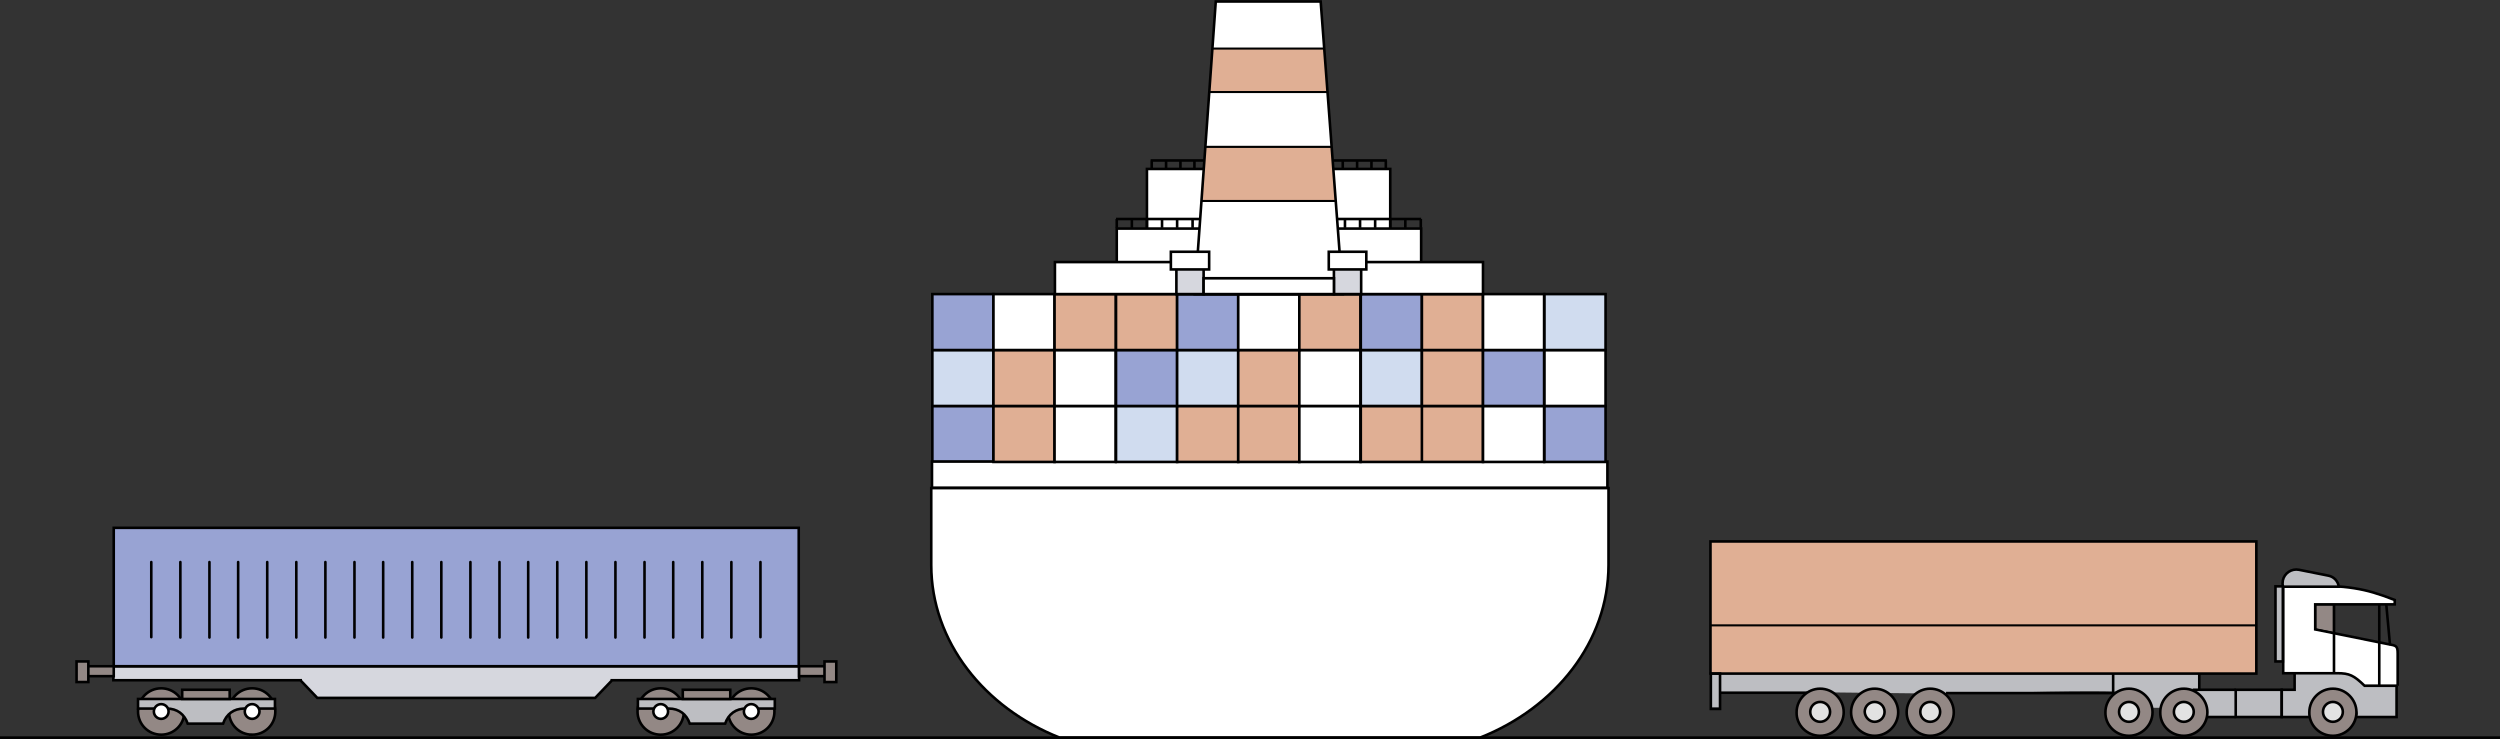 <svg xmlns="http://www.w3.org/2000/svg" xmlns:xlink="http://www.w3.org/1999/xlink" viewBox="0 0 679.2 200.8"><rect x="0" y="0" width="679.2" height="200.8" fill="#333333" stroke="none"/><path fill-rule="evenodd" clip-rule="evenodd" fill="#938885" stroke="#000" stroke-width=".709" stroke-miterlimit="22.926" d="M204.1 199.6c3.5 0 6.3-2.8 6.3-6.3s-2.8-6.3-6.3-6.3-6.3 2.8-6.3 6.3 2.9 6.3 6.3 6.3z"/><path fill-rule="evenodd" clip-rule="evenodd" fill="#FFF" stroke="#000" stroke-width=".709" stroke-miterlimit="22.926" d="M311.6 45.9h66.1v34h-66.1z"/><path fill-rule="evenodd" clip-rule="evenodd" fill="#FFF" stroke="#000" stroke-width=".709" stroke-miterlimit="22.926" d="M303.4 62.1h82.7V80h-82.7zm-44.2 67h171.5v9.2H259.2z"/><path fill-rule="evenodd" clip-rule="evenodd" fill="#FFF" stroke="#000" stroke-width=".709" stroke-miterlimit="22.926" d="M437 132.6v20.9c0 20.8-14.4 38.8-34.9 46.9H287.9c-20.5-8.1-34.9-26.1-34.9-46.9v-20.9h184z"/><path fill-rule="evenodd" clip-rule="evenodd" fill="#98A3D3" stroke="#000" stroke-width=".709" stroke-miterlimit="22.926" d="M253.3 110.3h16.6v15.2h-16.6z"/><path fill-rule="evenodd" clip-rule="evenodd" fill="#FFF" stroke="#000" stroke-width=".709" stroke-miterlimit="22.926" d="M253.2 125.4h183.5v7.1H253.2z"/><path fill-rule="evenodd" clip-rule="evenodd" fill="#E0AF94" stroke="#000" stroke-width=".709" stroke-miterlimit="22.926" d="M269.9 110.3h16.6v15.2h-16.6z"/><path fill-rule="evenodd" clip-rule="evenodd" fill="#FFF" stroke="#000" stroke-width=".709" stroke-miterlimit="22.926" d="M286.5 110.3h16.6v15.2h-16.6z"/><path fill-rule="evenodd" clip-rule="evenodd" fill="#D0DCEF" stroke="#000" stroke-width=".709" stroke-miterlimit="22.926" d="M303.2 110.3h16.6v15.2h-16.6z"/><path fill-rule="evenodd" clip-rule="evenodd" fill="#E0AF94" stroke="#000" stroke-width=".709" stroke-miterlimit="22.926" d="M319.8 110.3h16.6v15.2h-16.6z"/><path fill-rule="evenodd" clip-rule="evenodd" fill="#E0AF94" stroke="#000" stroke-width=".709" stroke-miterlimit="22.926" d="M336.4 110.3H353v15.2h-16.6z"/><path fill-rule="evenodd" clip-rule="evenodd" fill="#FFF" stroke="#000" stroke-width=".709" stroke-miterlimit="22.926" d="M353 110.3h16.6v15.2H353z"/><path fill-rule="evenodd" clip-rule="evenodd" fill="#E0AF94" stroke="#000" stroke-width=".709" stroke-miterlimit="22.926" d="M369.7 110.3h16.6v15.2h-16.6zm16.6 0h16.6v15.2h-16.6z"/><path fill-rule="evenodd" clip-rule="evenodd" fill="#FFF" stroke="#000" stroke-width=".709" stroke-miterlimit="22.926" d="M402.9 110.3h16.6v15.2h-16.6z"/><path fill-rule="evenodd" clip-rule="evenodd" fill="#98A3D3" stroke="#000" stroke-width=".709" stroke-miterlimit="22.926" d="M419.6 110.3h16.6v15.2h-16.6z"/><path fill-rule="evenodd" clip-rule="evenodd" fill="#D0DCEF" stroke="#000" stroke-width=".709" stroke-miterlimit="22.926" d="M253.3 95.1h16.6v15.2h-16.6z"/><path fill-rule="evenodd" clip-rule="evenodd" fill="#E0AF94" stroke="#000" stroke-width=".709" stroke-miterlimit="22.926" d="M269.9 95.1h16.6v15.2h-16.6z"/><path fill-rule="evenodd" clip-rule="evenodd" fill="#FFF" stroke="#000" stroke-width=".709" stroke-miterlimit="22.926" d="M286.5 95.1h16.6v15.2h-16.6z"/><path fill-rule="evenodd" clip-rule="evenodd" fill="#98A3D3" stroke="#000" stroke-width=".709" stroke-miterlimit="22.926" d="M303.2 95.1h16.6v15.2h-16.6z"/><path fill-rule="evenodd" clip-rule="evenodd" fill="#D0DCEF" stroke="#000" stroke-width=".709" stroke-miterlimit="22.926" d="M319.8 95.1h16.6v15.2h-16.6z"/><path fill-rule="evenodd" clip-rule="evenodd" fill="#E0AF94" stroke="#000" stroke-width=".709" stroke-miterlimit="22.926" d="M336.4 95.1H353v15.2h-16.6z"/><path fill-rule="evenodd" clip-rule="evenodd" fill="#FFF" stroke="#000" stroke-width=".709" stroke-miterlimit="22.926" d="M353 95.1h16.6v15.2H353z"/><path fill-rule="evenodd" clip-rule="evenodd" fill="#D0DCEF" stroke="#000" stroke-width=".709" stroke-miterlimit="22.926" d="M369.7 95.1h16.6v15.2h-16.6z"/><path fill-rule="evenodd" clip-rule="evenodd" fill="#E0AF94" stroke="#000" stroke-width=".709" stroke-miterlimit="22.926" d="M386.3 95.1h16.6v15.2h-16.6z"/><path fill-rule="evenodd" clip-rule="evenodd" fill="#98A3D3" stroke="#000" stroke-width=".709" stroke-miterlimit="22.926" d="M402.9 95.1h16.6v15.2h-16.6z"/><path fill-rule="evenodd" clip-rule="evenodd" fill="#FFF" stroke="#000" stroke-width=".709" stroke-miterlimit="22.926" d="M419.6 95.1h16.6v15.2h-16.6z"/><path fill-rule="evenodd" clip-rule="evenodd" fill="#98A3D3" stroke="#000" stroke-width=".709" stroke-miterlimit="22.926" d="M253.3 79.9h16.6v15.2h-16.6z"/><path fill-rule="evenodd" clip-rule="evenodd" fill="#FFF" stroke="#000" stroke-width=".709" stroke-miterlimit="22.926" d="M269.9 79.9h16.6v15.2h-16.6z"/><path fill-rule="evenodd" clip-rule="evenodd" fill="#E0AF94" stroke="#000" stroke-width=".709" stroke-miterlimit="22.926" d="M286.5 79.9h16.6v15.2h-16.6zm16.7 0h16.6v15.2h-16.6z"/><path fill-rule="evenodd" clip-rule="evenodd" fill="#98A3D3" stroke="#000" stroke-width=".709" stroke-miterlimit="22.926" d="M319.8 79.9h16.6v15.2h-16.6z"/><path fill-rule="evenodd" clip-rule="evenodd" fill="#FFF" stroke="#000" stroke-width=".709" stroke-miterlimit="22.926" d="M336.4 79.9H353v15.2h-16.6z"/><path fill-rule="evenodd" clip-rule="evenodd" fill="#E0AF94" stroke="#000" stroke-width=".709" stroke-miterlimit="22.926" d="M353 79.9h16.6v15.2H353z"/><path fill-rule="evenodd" clip-rule="evenodd" fill="#98A3D3" stroke="#000" stroke-width=".709" stroke-miterlimit="22.926" d="M369.7 79.9h16.6v15.2h-16.6z"/><path fill-rule="evenodd" clip-rule="evenodd" fill="#E0AF94" stroke="#000" stroke-width=".709" stroke-miterlimit="22.926" d="M386.3 79.9h16.6v15.2h-16.6z"/><path fill-rule="evenodd" clip-rule="evenodd" fill="#FFF" stroke="#000" stroke-width=".709" stroke-miterlimit="22.926" d="M402.9 79.9h16.6v15.2h-16.6z"/><path fill-rule="evenodd" clip-rule="evenodd" fill="#D0DCEF" stroke="#000" stroke-width=".709" stroke-miterlimit="22.926" d="M419.6 79.9h16.6v15.2h-16.6z"/><path fill-rule="evenodd" clip-rule="evenodd" fill="#FFF" stroke="#000" stroke-width=".709" stroke-miterlimit="22.926" d="M286.6 71.2h116.3v8.7H286.6z"/><path fill-rule="evenodd" clip-rule="evenodd" fill="#FFF" d="M330.3.4h28.5l6 79.5h-40.2"/><defs><path id="a" d="M330.3.4h28.5l6 79.5h-40.2z"/></defs><clipPath id="b"><use xlink:href="#a" overflow="visible"/></clipPath><g clip-path="url(#b)" fill-rule="evenodd" clip-rule="evenodd" fill="#E0AF94" stroke="#000" stroke-width=".567" stroke-miterlimit="22.926"><path d="M321 13.2h53.1V25H321zm0 26.7h53.1v14.7H321z"/></g><path clip-rule="evenodd" fill="none" stroke="#000" stroke-width=".709" stroke-miterlimit="22.926" d="M330.3.4h28.5l6 79.5h-40.2z"/><path fill-rule="evenodd" clip-rule="evenodd" fill="#D6D7DE" stroke="#000" stroke-width=".709" stroke-miterlimit="22.926" d="M362.4 71.6h7.4v8.3h-7.4z"/><path fill-rule="evenodd" clip-rule="evenodd" fill="#FFF" stroke="#000" stroke-width=".709" stroke-miterlimit="22.926" d="M361 68.4h10.2v4.8H361z"/><path fill-rule="evenodd" clip-rule="evenodd" fill="#D6D7DE" stroke="#000" stroke-width=".709" stroke-miterlimit="22.926" d="M319.6 71.6h7.4v8.3h-7.4z"/><path fill-rule="evenodd" clip-rule="evenodd" fill="#FFF" stroke="#000" stroke-width=".709" stroke-miterlimit="22.926" d="M318.1 68.4h10.4v4.8h-10.4zm8.9 7.2h35.4v4.3H327z"/><path clip-rule="evenodd" fill="none" stroke="#000" stroke-width=".709" stroke-miterlimit="22.926" d="M326.1 59.5h-22.9m20.8 0v2.4M319.8 59.5v2.4m-4.1-2.4v2.4m-4.1-2.4v2.4m-4.1-2.4v2.4M303.4 59.5v2.4m59.8-2.4h22.9m-20.7 0v2.4M369.5 59.5v2.4m4.1-2.4v2.4m4.1-2.4v2.4m4.1-2.4v2.4M386 59.5v2.4m-58.9-18.3h-14.5m11.9 0V46M320.7 43.6V46m-3.9-2.4V46M312.9 43.6V46m49.3-2.4h14.6m-12 0V46M368.7 43.6V46m3.9-2.4V46M376.5 43.6V46M0 200.4h679.2"/><path fill-rule="evenodd" clip-rule="evenodd" fill="#D6D7DE" stroke="#000" stroke-width=".709" stroke-miterlimit="22.926" d="M217.1 181H30.8v3.8h50.9v.1l4.5 4.7h75.5l4.5-4.7v-.1h50.9z"/><path fill-rule="evenodd" clip-rule="evenodd" fill="#98A3D3" stroke="#000" stroke-width=".709" stroke-miterlimit="22.926" d="M30.9 143.4H217V181H30.9z"/><path fill-rule="evenodd" clip-rule="evenodd" fill="#938885" stroke="#000" stroke-width=".709" stroke-miterlimit="22.926" d="M43.8 199.6c3.5 0 6.3-2.8 6.3-6.3s-2.8-6.3-6.3-6.3-6.3 2.8-6.3 6.3 2.8 6.3 6.3 6.3zm24.7 0c3.5 0 6.3-2.8 6.3-6.3S72 187 68.5 187s-6.3 2.8-6.3 6.3 2.8 6.3 6.3 6.3z"/><path fill-rule="evenodd" clip-rule="evenodd" fill="#BDBEC2" stroke="#000" stroke-width=".709" stroke-miterlimit="22.926" d="M54.2 189.9h20.5v2.6h-8.4c-2.8 0-4.8 1.5-5.7 4.1H51c-.9-2.6-2.9-4.1-5.7-4.1h-7.8v-2.6h16.7z"/><path fill-rule="evenodd" clip-rule="evenodd" fill="#FFF" stroke="#000" stroke-width=".709" stroke-miterlimit="22.926" d="M43.8 195.3c1.1 0 2-.9 2-2s-.9-2-2-2-2 .9-2 2 .9 2 2 2zm24.7 0c1.1 0 2-.9 2-2s-.9-2-2-2-2 .9-2 2 .9 2 2 2z"/><path fill-rule="evenodd" clip-rule="evenodd" fill="#938885" stroke="#000" stroke-width=".709" stroke-miterlimit="22.926" d="M49.5 187.4h12.9v2.5H49.5zM24 181h6.9v2.7H24zm-3.2-1.3H24v5.6h-3.2zm158.7 19.9c3.5 0 6.3-2.8 6.3-6.3s-2.8-6.3-6.3-6.3-6.3 2.8-6.3 6.3 2.8 6.3 6.3 6.3z"/><path fill-rule="evenodd" clip-rule="evenodd" fill="#BDBEC2" stroke="#000" stroke-width=".709" stroke-miterlimit="22.926" d="M193.8 189.9h-20.5v2.6h8.4c2.8 0 4.8 1.5 5.7 4.1h9.6c.9-2.6 2.9-4.1 5.7-4.1h7.8v-2.6h-16.7z"/><path fill-rule="evenodd" clip-rule="evenodd" fill="#FFF" stroke="#000" stroke-width=".709" stroke-miterlimit="22.926" d="M204.1 195.3c1.1 0 2-.9 2-2s-.9-2-2-2-2 .9-2 2 .9 2 2 2zm-24.6 0c1.1 0 2-.9 2-2s-.9-2-2-2-2 .9-2 2 .9 2 2 2z"/><path fill-rule="evenodd" clip-rule="evenodd" fill="#938885" stroke="#000" stroke-width=".709" stroke-miterlimit="22.926" d="M185.5 187.4h12.9v2.5h-12.9zm31.6-6.4h6.9v2.7h-6.9zm6.9-1.3h3.2v5.6H224z"/><path fill-rule="evenodd" clip-rule="evenodd" fill="#938885" stroke="#000" stroke-width=".567" stroke-miterlimit="22.926" d="M634.1 164.2v7.8l-5.1-1v-6.8z"/><path fill-rule="evenodd" clip-rule="evenodd" fill="#BDBEC2" d="M651.1 186.3v8.5h-10.7l.2-.9-1-3.4-2-2.3-2.3-1.1-2.1-.1-2.1.6-2 1.4-1 1.4-.6 1.5-.2 1.5-.1 1.3h-2.3l-22.5.3-2.5-.3v-.2l-2.5-2.3-1.5-2-2.2-.4-2 .3-1 .9-.7 1.3h-9.3l-.6-1.9-1.7-2.1c-.7-.4-5.1-.5-10.8-.5-13.3 0-34.2.7-35.8.7l-44.3-.5h-20.1v4.4l.1-.2h-2.7v-9.3h132.7v4.4h25.9v-4.4h12.3l2.6.4 1.9 1.1 2.1 1.9h8.8z"/><path fill-rule="evenodd" clip-rule="evenodd" fill="#FFF" stroke="#000" stroke-width=".709" stroke-miterlimit="22.926" d="M651.4 186.3v-8.7c0-2.2-.4-2.2-2.6-2.6l-19.8-4v-6.8h21.6V163c-4.4-1.7-7.3-2.6-11.1-3.2-2-.3-3.7-.5-5.7-.5l-13.5-.1v23.7H635c3.3 0 4.5.6 7.4 3.4h9z"/><path clip-rule="evenodd" fill="none" stroke="#000" stroke-width=".709" stroke-miterlimit="22.926" d="M651.1 186.3v8.5h-11m-12.8 0h-7.4v-7.4h3.5V183"/><path fill-rule="evenodd" clip-rule="evenodd" fill="#938885" stroke="#000" stroke-width=".709" stroke-miterlimit="22.926" d="M633.8 199.9c3.5 0 6.4-2.9 6.4-6.4 0-3.5-2.9-6.4-6.4-6.4s-6.4 2.9-6.4 6.4c-.1 3.5 2.8 6.4 6.4 6.4z"/><path clip-rule="evenodd" fill="none" stroke="#000" stroke-width=".709" stroke-miterlimit="22.926" d="M648.3 164.2l1 10.8.1.2m-3-11v22.1m-12.3-22.1v18.7"/><path fill-rule="evenodd" clip-rule="evenodd" fill="#BDBEC2" stroke="#000" stroke-width=".709" stroke-miterlimit="22.926" d="M632.6 156.4l-8-1.6c-2-.4-4 .9-4.4 2.9-.1.6-.1 1.1 0 1.7h15.2c-.2-1.5-1.3-2.7-2.8-3z"/><path clip-rule="evenodd" fill="none" stroke="#000" stroke-width=".709" stroke-miterlimit="22.926" d="M607.4 187.4h12.5v7.4h-12.5z"/><path fill-rule="evenodd" clip-rule="evenodd" fill="#E0AF94" stroke="#000" stroke-width=".709" stroke-miterlimit="22.926" d="M464.7 147.1H613V183H464.7z"/><path clip-rule="evenodd" fill="none" stroke="#000" stroke-width=".709" stroke-miterlimit="22.926" d="M597.5 183v4.4M464.8 183h2.5v9.6h-2.5zm109 5.3h-45.1m-37.7-.1h-23.7m140.1-.8h-11.7m11.7 7.4h-7.9"/><path fill-rule="evenodd" clip-rule="evenodd" fill="#938885" stroke="#000" stroke-width=".709" stroke-miterlimit="22.926" d="M524.4 199.9c3.5 0 6.4-2.9 6.4-6.4 0-3.5-2.9-6.4-6.4-6.4s-6.4 2.9-6.4 6.4c0 3.5 2.9 6.4 6.4 6.4z"/><path fill-rule="evenodd" clip-rule="evenodd" fill="#E2E2E2" stroke="#000" stroke-width=".709" stroke-miterlimit="22.926" d="M524.4 196.1c1.5 0 2.7-1.2 2.7-2.7 0-1.5-1.2-2.7-2.7-2.7s-2.7 1.2-2.7 2.7c0 1.5 1.2 2.7 2.7 2.7z"/><path fill-rule="evenodd" clip-rule="evenodd" fill="#938885" stroke="#000" stroke-width=".709" stroke-miterlimit="22.926" d="M494.5 199.9c3.5 0 6.4-2.9 6.4-6.4 0-3.5-2.9-6.4-6.4-6.4-3.5 0-6.4 2.9-6.4 6.4-.1 3.5 2.8 6.4 6.4 6.4zm14.8 0c3.5 0 6.4-2.9 6.4-6.4 0-3.5-2.9-6.4-6.4-6.4-3.5 0-6.4 2.9-6.4 6.4 0 3.5 2.9 6.4 6.4 6.4z"/><path fill-rule="evenodd" clip-rule="evenodd" fill="#BDBEC2" stroke="#000" stroke-width=".709" stroke-miterlimit="22.926" d="M618.2 159.3h2v20.4h-2z"/><path clip-rule="evenodd" fill="none" stroke="#000" stroke-width=".709" stroke-linecap="round" stroke-miterlimit="22.926" d="M41.1 152.7v20.4"/><path fill-rule="evenodd" clip-rule="evenodd" fill="#E2E2E2" stroke="#000" stroke-width=".709" stroke-miterlimit="22.926" d="M509.3 196.1c1.5 0 2.7-1.2 2.7-2.7 0-1.5-1.2-2.7-2.7-2.7s-2.7 1.2-2.7 2.7c.1 1.5 1.3 2.7 2.7 2.7zm-14.8 0c1.5 0 2.7-1.2 2.7-2.7 0-1.5-1.2-2.7-2.7-2.7-1.5 0-2.7 1.2-2.7 2.7 0 1.5 1.2 2.7 2.7 2.7z"/><path fill-rule="evenodd" clip-rule="evenodd" fill="#938885" stroke="#000" stroke-width=".709" stroke-miterlimit="22.926" d="M578.4 199.9c3.5 0 6.4-2.9 6.4-6.4 0-3.5-2.9-6.4-6.4-6.4-3.5 0-6.4 2.9-6.4 6.4-.1 3.5 2.8 6.4 6.4 6.4zm14.9 0c3.5 0 6.4-2.9 6.4-6.4 0-3.5-2.9-6.4-6.4-6.4-3.5 0-6.4 2.9-6.4 6.4-.1 3.5 2.8 6.4 6.4 6.4z"/><path fill-rule="evenodd" clip-rule="evenodd" fill="#E2E2E2" stroke="#000" stroke-width=".709" stroke-miterlimit="22.926" d="M593.3 196.1c1.5 0 2.7-1.2 2.7-2.7 0-1.5-1.2-2.7-2.7-2.7-1.5 0-2.7 1.2-2.7 2.7 0 1.5 1.2 2.7 2.7 2.7zm-14.9 0c1.5 0 2.7-1.2 2.7-2.7 0-1.5-1.2-2.7-2.7-2.7-1.5 0-2.7 1.2-2.7 2.7 0 1.5 1.2 2.7 2.7 2.7zm55.4 0c1.5 0 2.7-1.2 2.7-2.7 0-1.5-1.2-2.7-2.7-2.7-1.5 0-2.7 1.2-2.7 2.7 0 1.5 1.2 2.7 2.7 2.7z"/><path clip-rule="evenodd" fill="none" stroke="#000" stroke-width=".709" stroke-miterlimit="22.926" d="M574.1 183v5.7"/><path clip-rule="evenodd" fill="none" stroke="#000" stroke-width=".567" stroke-miterlimit="22.926" d="M613 169.9H464.7"/><path d="M49 152.7v20.5m7.9-20.5v20.5m7.8-20.5v20.5m7.9-20.5v20.5m7.9-20.5v20.5m7.9-20.5v20.5m7.9-20.5v20.5m7.8-20.5v20.5m7.9-20.5v20.5m7.9-20.5v20.5m7.9-20.5v20.5m7.9-20.5v20.5m7.8-20.5v20.5m7.9-20.5v20.5m7.9-20.5v20.5m7.9-20.5v20.5m7.9-20.5v20.5m7.8-20.5v20.5m7.9-20.5v20.5m7.9-20.5v20.5M206.6 152.7v20.4" clip-rule="evenodd" fill="none" stroke="#000" stroke-width=".709" stroke-linecap="round" stroke-miterlimit="22.926"/></svg>